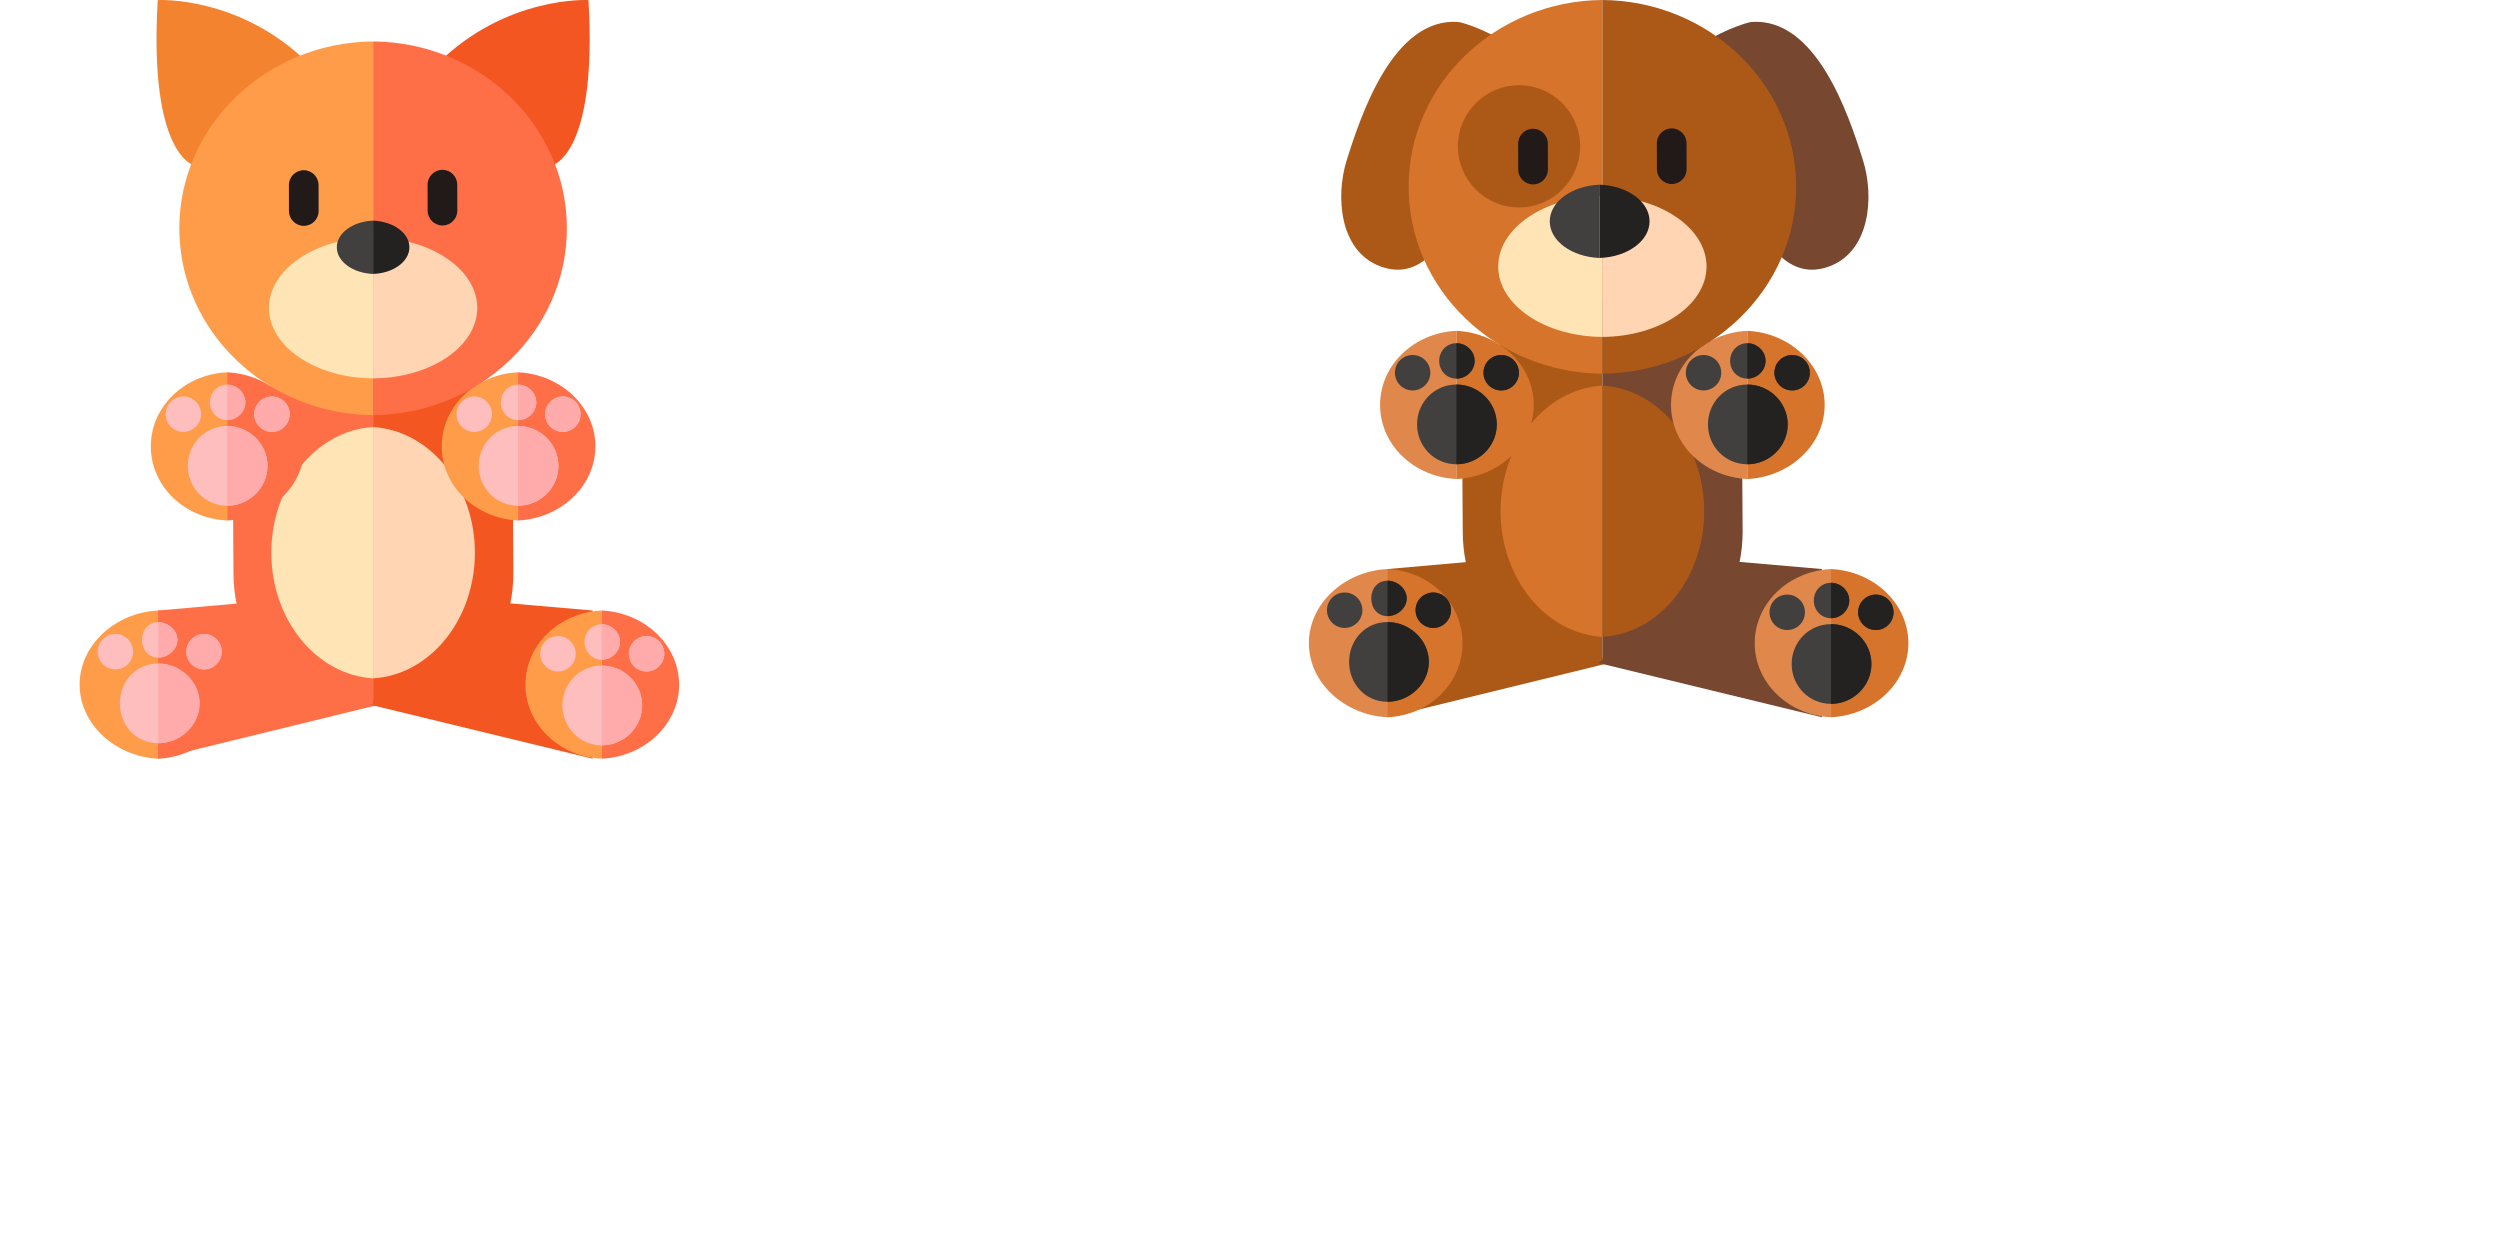 <svg width="600px" height="300px" viewBox="0 0 600 300" xmlns="http://www.w3.org/2000/svg">
  <!-- First SVG -->
  <g>
    <g>
		<g>
			<polygon style="fill:#FE6F48;" points="37.958,182.089 91.198,169.062 57.962,144.755 37.958,146.523 			"/>
			<g>
				<path style="fill:#FF9C4A;" d="M37.958,146.523c-10.273,0.486-18.853,8.262-18.853,17.783c0,9.52,8.58,17.295,18.853,17.783
					V146.523z"/>
				<path style="fill:#FE6F48;" d="M37.958,146.523c10.271,0.486,18.027,8.262,18.027,17.783c0,9.52-7.756,17.295-18.027,17.783
					V146.523z"/>
			</g>
			<g>
				<g>
					<path style="fill:#FDBEBD;" d="M47.898,168.808c0,5.285-4.656,9.568-9.94,9.568c-5.285,0-9.195-4.283-9.195-9.568
						c0-5.285,3.91-9.568,9.195-9.568C43.242,159.239,47.898,163.523,47.898,168.808z"/>
					<path style="fill:#FDBEBD;" d="M42.583,153.569c0,2.348-2.277,4.252-4.625,4.252c-2.35,0-3.881-1.904-3.881-4.252
						c0-2.35,1.531-4.254,3.881-4.254C40.305,149.316,42.583,151.22,42.583,153.569z"/>
					<g>
						<circle style="fill:#FDBEBD;" cx="27.699" cy="156.403" r="4.253"/>
						<circle style="fill:#FDBEBD;" cx="48.961" cy="156.403" r="4.252"/>
					</g>
				</g>
				<g>
					<path style="fill:#FFABAB;" d="M37.958,159.239c-0.17,0,0.166,0.018,0,0.025v19.086c0.166,0.008-0.17,0.025,0,0.025
						c5.284,0,9.94-4.283,9.94-9.568C47.898,163.523,43.242,159.239,37.958,159.239z"/>
					<path style="fill:#FFABAB;" d="M37.958,149.316c-0.172,0,0.166,0.031,0,0.051v8.404c0.166,0.02-0.172,0.051,0,0.051
						c2.348,0,4.625-1.904,4.625-4.252C42.583,151.22,40.305,149.316,37.958,149.316z"/>
					<g>
						<circle style="fill:#FFABAB;" cx="48.961" cy="156.403" r="4.252"/>
					</g>
				</g>
			</g>
		</g>
		<g>
			<polygon style="fill:#F35620;" points="142.23,182.089 88.577,169.062 121.813,144.755 142.23,146.523 			"/>
			<g>
				<path style="fill:#FF9C4A;" d="M144.421,146.523c-10.274,0.486-18.316,8.262-18.316,17.783c0,9.52,8.042,17.295,18.316,17.783
					V146.523z"/>
				<path style="fill:#FE6F48;" d="M144.421,146.523c10.273,0.486,18.564,8.262,18.564,17.783c0,9.52-8.291,17.295-18.564,17.783
					V146.523z"/>
			</g>
			<g>
				<g>
					<path style="fill:#FDBEBD;" d="M154.114,169.308c0,5.285-4.408,9.568-9.693,9.568c-5.285,0-9.443-4.283-9.443-9.568
						c0-5.285,4.158-9.568,9.443-9.568C149.706,159.739,154.114,164.023,154.114,169.308z"/>
					<path style="fill:#FDBEBD;" d="M148.797,154.069c0,2.348-2.029,4.252-4.377,4.252c-2.35,0-4.129-1.904-4.129-4.252
						c0-2.35,1.779-4.254,4.129-4.254C146.768,149.816,148.797,151.72,148.797,154.069z"/>
					<g>
						<circle style="fill:#FDBEBD;" cx="133.914" cy="156.903" r="4.253"/>
						<circle style="fill:#FDBEBD;" cx="155.176" cy="156.903" r="4.252"/>
					</g>
				</g>
				<g>
					<path style="fill:#FFABAB;" d="M144.421,159.739c-0.17,0,0.166,0.018,0,0.025v19.086c0.166,0.008-0.17,0.025,0,0.025
						c5.285,0,9.693-4.283,9.693-9.568C154.114,164.023,149.706,159.739,144.421,159.739z"/>
					<path style="fill:#FFABAB;" d="M144.421,149.816c-0.172,0,0.166,0.031,0,0.051v8.404c0.166,0.02-0.172,0.051,0,0.051
						c2.348,0,4.377-1.904,4.377-4.252C148.797,151.72,146.768,149.816,144.421,149.816z"/>
					<g>
						<circle style="fill:#FFABAB;" cx="155.176" cy="156.903" r="4.252"/>
					</g>
				</g>
			</g>
		</g>
	</g>
	<g>
		<g>
			<path style="fill:#FE6F48;" d="M89.544,82.478c-16.932,0.758-33.738,11.889-33.662,32.391l0.154,22.713
				c0.08,21.309,16.572,31.488,33.508,31.48V82.478z"/>
			<path style="fill:#F35620;" d="M89.544,82.478c16.938,0.629,33.434,11.635,33.512,32.137l0.152,22.711
				c0.08,21.311-16.727,31.615-33.664,31.736V82.478z"/>
		</g>
	</g>
	<g>
		<path style="fill:#FFE5B5;" d="M89.544,102.489c-13.609,0.828-24.428,14.014-24.428,30.158c0,16.145,10.818,29.332,24.428,30.158
			V102.489z"/>
		<path style="fill:#FFD5B3;" d="M89.546,102.489c13.608,0.828,24.428,14.014,24.428,30.158c0,16.145-10.819,29.332-24.428,30.158
			V102.489z"/>
	</g>
	<g>
		<g>
			<path style="fill:#FF9C4A;" d="M54.51,89.349c-10.273,0.486-18.314,8.262-18.314,17.783c0,9.52,8.041,17.297,18.314,17.783
				V89.349z"/>
			<path style="fill:#FE6F48;" d="M54.51,89.349c10.274,0.486,18.565,8.262,18.565,17.783c0,9.52-8.291,17.297-18.565,17.783V89.349
				z"/>
		</g>
		<g>
			<path style="fill:#FF9C4A;" d="M124.33,89.349c-10.272,0.486-18.314,8.262-18.314,17.783c0,9.52,8.042,17.297,18.314,17.783
				V89.349z"/>
			<path style="fill:#FE6F48;" d="M124.33,89.349c10.272,0.486,18.564,8.262,18.564,17.783c0,9.52-8.292,17.297-18.564,17.783
				V89.349z"/>
		</g>
		<g>
			<g>
				<path style="fill:#FDBEBD;" d="M64.204,111.808c0,5.285-4.408,9.568-9.693,9.568c-5.285,0-9.443-4.283-9.443-9.568
					c0-5.285,4.158-9.568,9.443-9.568C59.796,102.239,64.204,106.523,64.204,111.808z"/>
				<path style="fill:#FDBEBD;" d="M58.888,96.569c0,2.348-2.028,4.252-4.378,4.252c-2.349,0-4.127-1.904-4.127-4.252
					c0-2.35,1.778-4.254,4.127-4.254C56.86,92.316,58.888,94.22,58.888,96.569z"/>
				<g>
					<circle style="fill:#FDBEBD;" cx="44.004" cy="99.403" r="4.252"/>
					<circle style="fill:#FDBEBD;" cx="65.267" cy="99.403" r="4.253"/>
				</g>
			</g>
			<g>
				<path style="fill:#FFABAB;" d="M54.51,102.239c-0.168,0,0.167,0.018,0,0.025v19.086c0.167,0.008-0.168,0.025,0,0.025
					c5.285,0,9.693-4.283,9.693-9.568C64.204,106.523,59.796,102.239,54.51,102.239z"/>
				<path style="fill:#FFABAB;" d="M54.51,92.316c-0.171,0,0.166,0.031,0,0.051v8.404c0.166,0.02-0.171,0.051,0,0.051
					c2.35,0,4.378-1.904,4.378-4.252C58.888,94.22,56.86,92.316,54.51,92.316z"/>
				<g>
					<circle style="fill:#FFABAB;" cx="65.267" cy="99.403" r="4.253"/>
				</g>
			</g>
		</g>
		<g>
			<g>
				<path style="fill:#FDBEBD;" d="M134.023,111.808c0,5.285-4.409,9.568-9.693,9.568c-5.285,0-9.443-4.283-9.443-9.568
					c0-5.285,4.158-9.568,9.443-9.568C129.614,102.239,134.023,106.523,134.023,111.808z"/>
				<path style="fill:#FDBEBD;" d="M128.708,96.569c0,2.348-2.029,4.252-4.378,4.252c-2.349,0-4.128-1.904-4.128-4.252
					c0-2.35,1.779-4.254,4.128-4.254C126.678,92.316,128.708,94.22,128.708,96.569z"/>
				<g>
					<circle style="fill:#FDBEBD;" cx="113.823" cy="99.403" r="4.252"/>
					<circle style="fill:#FDBEBD;" cx="135.086" cy="99.403" r="4.253"/>
				</g>
			</g>
			<g>
				<path style="fill:#FFABAB;" d="M124.33,102.239c-0.169,0,0.167,0.018,0,0.025v19.086c0.167,0.008-0.169,0.025,0,0.025
					c5.284,0,9.693-4.283,9.693-9.568C134.023,106.523,129.614,102.239,124.33,102.239z"/>
				<path style="fill:#FFABAB;" d="M124.33,92.316c-0.171,0,0.166,0.031,0,0.051v8.404c0.166,0.02-0.171,0.051,0,0.051
					c2.349,0,4.378-1.904,4.378-4.252C128.708,94.22,126.678,92.316,124.33,92.316z"/>
				<g>
					<circle style="fill:#FFABAB;" cx="135.086" cy="99.403" r="4.253"/>
				</g>
			</g>
		</g>
	</g>
	<g>
		<g>
			<path style="fill:#F4832F;" d="M37.856,0.015c-2.206,37.497,8.822,39.703,8.822,39.703l27.572-24.263
				C57.708-1.088,37.856,0.015,37.856,0.015z"/>
			<path style="fill:#F35620;" d="M141.233,0.015c2.206,37.497-8.822,39.703-8.822,39.703l-27.571-24.263
				C121.382-1.088,141.233,0.015,141.233,0.015z"/>
		</g>
		<g>
			<path style="fill:#FF9C4A;" d="M89.546,9.95C63.93,10.141,43.041,30.139,43.041,54.792c0,24.653,20.89,44.651,46.505,44.842V9.95
				z"/>
			<path style="fill:#FE6F48;" d="M89.546,9.95c25.615,0.191,46.504,20.189,46.504,44.842c0,24.653-20.889,44.651-46.504,44.842
				V9.95z"/>
		</g>
		<g>
			<path style="fill:#211A18;" d="M76.473,50.637c0.004,1.967-1.584,3.565-3.551,3.569l0,0c-1.967,0.007-3.566-1.584-3.572-3.55
				l-0.018-6.233c-0.006-1.967,1.586-3.566,3.553-3.572l0,0c1.967-0.004,3.564,1.586,3.57,3.553L76.473,50.637z"/>
			<path style="fill:#211A18;" d="M109.758,50.545c0.006,1.967-1.586,3.566-3.552,3.571l0,0c-1.968,0.006-3.565-1.585-3.573-3.551
				l-0.017-6.232c-0.005-1.968,1.585-3.566,3.552-3.571l0,0c1.969-0.007,3.568,1.583,3.572,3.55L109.758,50.545z"/>
		</g>
		<g>
			<path style="fill:#FFE5B5;" d="M89.546,56.998c-13.77,0.071-24.998,7.612-24.998,16.905c0,9.295,11.228,16.834,24.998,16.907
				V56.998z"/>
			<path style="fill:#FFD5B3;" d="M89.546,56.998c13.77,0.071,24.998,7.612,24.998,16.905c0,9.295-11.229,16.834-24.998,16.907
				V56.998z"/>
		</g>
		<g>
			<path style="fill:#42403F;" d="M89.546,52.953c-4.854,0.176-8.712,2.972-8.712,6.396c0,3.425,3.858,6.222,8.712,6.396V52.953z"/>
			<path style="fill:#232221;" d="M89.546,52.953c4.854,0.176,8.711,2.972,8.711,6.396c0,3.425-3.857,6.222-8.711,6.396V52.953z"/>
		</g>
	</g>
  </g>

  <!-- Second SVG (translated to the right) -->
  <g transform="translate(300, 0)">
    <g>
		<g>
			<path style="fill:#AC5918;" d="M84.569,72.528c-16.932,0.757-33.739,11.889-33.662,32.39l0.153,22.713
				c0.08,21.309,16.573,31.488,33.509,31.48V72.528z"/>
			<path style="fill:#774730;" d="M84.569,72.528c16.938,0.629,33.434,11.635,33.511,32.136l0.152,22.712
				c0.081,21.31-16.727,31.614-33.663,31.735V72.528z"/>
		</g>
	</g>
	<g>
		<path style="fill:#D5742A;" d="M84.568,92.54c-13.609,0.827-24.428,14.013-24.428,30.157c0,16.145,10.818,29.332,24.428,30.158
			V92.54z"/>
		<path style="fill:#AC5918;" d="M84.57,92.54c13.609,0.827,24.428,14.013,24.428,30.157c0,16.145-10.818,29.332-24.428,30.158
			V92.54z"/>
	</g>
	<g>
		<g>
			<path style="fill:#E0874B;" d="M49.536,79.398C39.262,79.886,31.22,87.661,31.22,97.182c0,9.52,8.042,17.297,18.315,17.783
				V79.398z"/>
			<path style="fill:#D5742A;" d="M49.536,79.398C59.808,79.886,68.1,87.661,68.1,97.182c0,9.52-8.292,17.297-18.564,17.783V79.398z
				"/>
		</g>
		<g>
			<path style="fill:#E0874B;" d="M119.355,79.398c-10.273,0.487-18.314,8.263-18.314,17.783c0,9.52,8.041,17.297,18.314,17.783
				V79.398z"/>
			<path style="fill:#D5742A;" d="M119.355,79.398c10.271,0.487,18.564,8.263,18.564,17.783c0,9.52-8.293,17.297-18.564,17.783
				V79.398z"/>
		</g>
		<g>
			<g>
				<path style="fill:#42403F;" d="M59.228,101.857c0,5.285-4.408,9.568-9.692,9.568c-5.285,0-9.443-4.283-9.443-9.568
					c0-5.284,4.158-9.567,9.443-9.567C54.82,92.29,59.228,96.573,59.228,101.857z"/>
				<path style="fill:#42403F;" d="M53.914,86.619c0,2.349-2.029,4.252-4.378,4.252c-2.349,0-4.128-1.903-4.128-4.252
					c0-2.349,1.779-4.253,4.128-4.253C51.884,82.366,53.914,84.271,53.914,86.619z"/>
				<g>
					<circle style="fill:#42403F;" cx="39.029" cy="89.453" r="4.252"/>
					<circle style="fill:#42403F;" cx="60.291" cy="89.453" r="4.253"/>
				</g>
			</g>
			<g>
				<path style="fill:#232221;" d="M49.536,92.29c-0.169,0,0.167,0.017,0,0.025V111.4c0.167,0.009-0.169,0.025,0,0.025
					c5.284,0,9.692-4.283,9.692-9.568C59.228,96.573,54.82,92.29,49.536,92.29z"/>
				<path style="fill:#232221;" d="M49.536,82.366c-0.171,0,0.166,0.03,0,0.051v8.403c0.166,0.021-0.171,0.051,0,0.051
					c2.349,0,4.378-1.903,4.378-4.252C53.914,84.271,51.884,82.366,49.536,82.366z"/>
				<g>
					<circle style="fill:#232221;" cx="60.291" cy="89.453" r="4.253"/>
				</g>
			</g>
		</g>
		<g>
			<g>
				<path style="fill:#42403F;" d="M129.048,101.857c0,5.285-4.409,9.568-9.693,9.568c-5.285,0-9.443-4.283-9.443-9.568
					c0-5.284,4.158-9.567,9.443-9.567C124.639,92.29,129.048,96.573,129.048,101.857z"/>
				<path style="fill:#42403F;" d="M123.732,86.619c0,2.349-2.029,4.252-4.377,4.252c-2.35,0-4.129-1.903-4.129-4.252
					c0-2.349,1.779-4.253,4.129-4.253C121.703,82.366,123.732,84.271,123.732,86.619z"/>
				<g>
					<circle style="fill:#42403F;" cx="108.848" cy="89.453" r="4.253"/>
					<circle style="fill:#42403F;" cx="130.11" cy="89.453" r="4.252"/>
				</g>
			</g>
			<g>
				<path style="fill:#232221;" d="M119.355,92.29c-0.17,0,0.166,0.017,0,0.025V111.4c0.166,0.009-0.17,0.025,0,0.025
					c5.284,0,9.693-4.283,9.693-9.568C129.048,96.573,124.639,92.29,119.355,92.29z"/>
				<path style="fill:#232221;" d="M119.355,82.366c-0.172,0,0.166,0.03,0,0.051v8.403c0.166,0.021-0.172,0.051,0,0.051
					c2.348,0,4.377-1.903,4.377-4.252C123.732,84.271,121.703,82.366,119.355,82.366z"/>
				<g>
					<circle style="fill:#232221;" cx="130.11" cy="89.453" r="4.252"/>
				</g>
			</g>
		</g>
	</g>
	<g>
		<g>
			<polygon style="fill:#AC5918;" points="32.982,172.139 86.222,159.111 52.986,134.805 32.982,136.572 			"/>
			<g>
				<path style="fill:#E0874B;" d="M32.982,136.572c-10.273,0.487-18.853,8.263-18.853,17.783c0,9.52,8.58,17.296,18.853,17.783
					V136.572z"/>
				<path style="fill:#D5742A;" d="M32.982,136.572c10.272,0.487,18.027,8.263,18.027,17.783c0,9.52-7.755,17.296-18.027,17.783
					V136.572z"/>
			</g>
			<g>
				<g>
					<path style="fill:#42403F;" d="M42.923,158.857c0,5.285-4.656,9.568-9.941,9.568s-9.195-4.283-9.195-9.568
						c0-5.284,3.91-9.567,9.195-9.567S42.923,153.573,42.923,158.857z"/>
					<path style="fill:#42403F;" d="M37.607,143.619c0,2.349-2.276,4.252-4.625,4.252c-2.35,0-3.88-1.903-3.88-4.252
						c0-2.349,1.53-4.253,3.88-4.253C35.331,139.366,37.607,141.27,37.607,143.619z"/>
					<g>
						<circle style="fill:#42403F;" cx="22.723" cy="146.453" r="4.253"/>
						<circle style="fill:#42403F;" cx="43.986" cy="146.453" r="4.252"/>
					</g>
				</g>
				<g>
					<path style="fill:#232221;" d="M32.982,149.29c-0.169,0,0.166,0.017,0,0.025V168.4c0.166,0.009-0.169,0.025,0,0.025
						c5.285,0,9.941-4.283,9.941-9.568C42.923,153.573,38.267,149.29,32.982,149.29z"/>
					<path style="fill:#232221;" d="M32.982,139.366c-0.172,0,0.166,0.03,0,0.051v8.403c0.166,0.02-0.172,0.051,0,0.051
						c2.349,0,4.625-1.903,4.625-4.252C37.607,141.27,35.331,139.366,32.982,139.366z"/>
					<g>
						<circle style="fill:#232221;" cx="43.986" cy="146.453" r="4.252"/>
					</g>
				</g>
			</g>
		</g>
		<g>
			<polygon style="fill:#774730;" points="137.255,172.139 83.602,159.111 116.837,134.805 137.255,136.572 			"/>
			<g>
				<path style="fill:#E0874B;" d="M139.445,136.572c-10.273,0.487-18.315,8.263-18.315,17.783c0,9.52,8.042,17.296,18.315,17.783
					V136.572z"/>
				<path style="fill:#D5742A;" d="M139.445,136.572c10.273,0.487,18.564,8.263,18.564,17.783c0,9.52-8.291,17.296-18.564,17.783
					V136.572z"/>
			</g>
			<g>
				<g>
					<path style="fill:#42403F;" d="M149.138,159.357c0,5.285-4.408,9.568-9.693,9.568c-5.285,0-9.443-4.283-9.443-9.568
						c0-5.284,4.158-9.567,9.443-9.567C144.73,149.79,149.138,154.073,149.138,159.357z"/>
					<path style="fill:#42403F;" d="M143.822,144.119c0,2.349-2.029,4.252-4.377,4.252c-2.35,0-4.129-1.903-4.129-4.252
						c0-2.349,1.779-4.253,4.129-4.253C141.792,139.866,143.822,141.77,143.822,144.119z"/>
					<g>
						<circle style="fill:#42403F;" cx="128.938" cy="146.953" r="4.253"/>
						<circle style="fill:#42403F;" cx="150.201" cy="146.953" r="4.252"/>
					</g>
				</g>
				<g>
					<path style="fill:#232221;" d="M139.445,149.79c-0.17,0,0.166,0.017,0,0.025V168.9c0.166,0.009-0.17,0.025,0,0.025
						c5.285,0,9.693-4.283,9.693-9.568C149.138,154.073,144.73,149.79,139.445,149.79z"/>
					<path style="fill:#232221;" d="M139.445,139.866c-0.172,0,0.166,0.03,0,0.051v8.403c0.166,0.02-0.172,0.051,0,0.051
						c2.348,0,4.377-1.903,4.377-4.252C143.822,141.77,141.792,139.866,139.445,139.866z"/>
					<g>
						<circle style="fill:#232221;" cx="150.201" cy="146.953" r="4.252"/>
					</g>
				</g>
			</g>
		</g>
	</g>
	<g>
		<g>
			<path style="fill:#AC5918;" d="M50.404,5.341c-0.188-0.042-0.339-0.068-0.448-0.075C34.529,4.19,26.758,27.097,23.178,38.567
				c-2.612,8.373-1.812,21.498,7.885,25.279c20.197,7.875,25.8-39.129,29.334-51.001c0.269-0.304,0.537-0.606,0.807-0.912
				C63.061,9.828,53.076,5.937,50.404,5.341z"/>
			<path style="fill:#774730;" d="M119.923,5.341c0.188-0.042,0.339-0.068,0.448-0.075c15.427-1.075,23.197,21.831,26.777,33.302
				c2.612,8.373,1.811,21.498-7.885,25.279c-20.197,7.875-25.8-39.129-29.334-51.001c-0.269-0.304-0.537-0.606-0.807-0.912
				C107.266,9.828,117.251,5.937,119.923,5.341z"/>
		</g>
		<g>
			<path style="fill:#D5742A;" d="M84.57,0C58.955,0.191,38.066,20.189,38.066,44.842c0,24.652,20.889,44.65,46.504,44.842V0z"/>
			<path style="fill:#AC5918;" d="M84.57,0c25.615,0.191,46.504,20.189,46.504,44.842c0,24.652-20.889,44.65-46.504,44.842V0z"/>
		</g>
		<circle style="fill:#AC5918;" cx="64.563" cy="35.12" r="14.667"/>
		<g>
			<path style="fill:#211A18;" d="M71.498,40.688c0.005,1.967-1.584,3.565-3.551,3.569l0,0c-1.967,0.007-3.566-1.584-3.572-3.55
				l-0.018-6.233c-0.005-1.967,1.587-3.565,3.554-3.572l0,0c1.966-0.004,3.564,1.586,3.57,3.553L71.498,40.688z"/>
			<path style="fill:#211A18;" d="M104.783,40.595c0.006,1.967-1.586,3.566-3.551,3.571l0,0c-1.969,0.006-3.566-1.585-3.574-3.551
				l-0.016-6.232c-0.006-1.968,1.585-3.566,3.552-3.571l0,0c1.968-0.007,3.567,1.583,3.572,3.55L104.783,40.595z"/>
		</g>
		<g>
			<path style="fill:#FFE5B5;" d="M84.57,47.048C70.8,47.119,59.572,54.66,59.572,63.953c0,9.295,11.229,16.835,24.998,16.907
				V47.048z"/>
			<path style="fill:#FFD5B3;" d="M84.57,47.048c13.771,0.071,24.999,7.612,24.999,16.905c0,9.295-11.229,16.835-24.999,16.907
				V47.048z"/>
		</g>
		<g>
			<path style="fill:#42403F;" d="M83.917,44.326c-6.674,0.241-11.978,4.086-11.978,8.794c0,4.709,5.304,8.555,11.978,8.795V44.326z
				"/>
			<path style="fill:#232221;" d="M83.917,44.326c6.674,0.241,11.979,4.086,11.979,8.794c0,4.709-5.305,8.555-11.979,8.795V44.326z"
				/>
		</g>
	</g>
  </g>
</svg>

